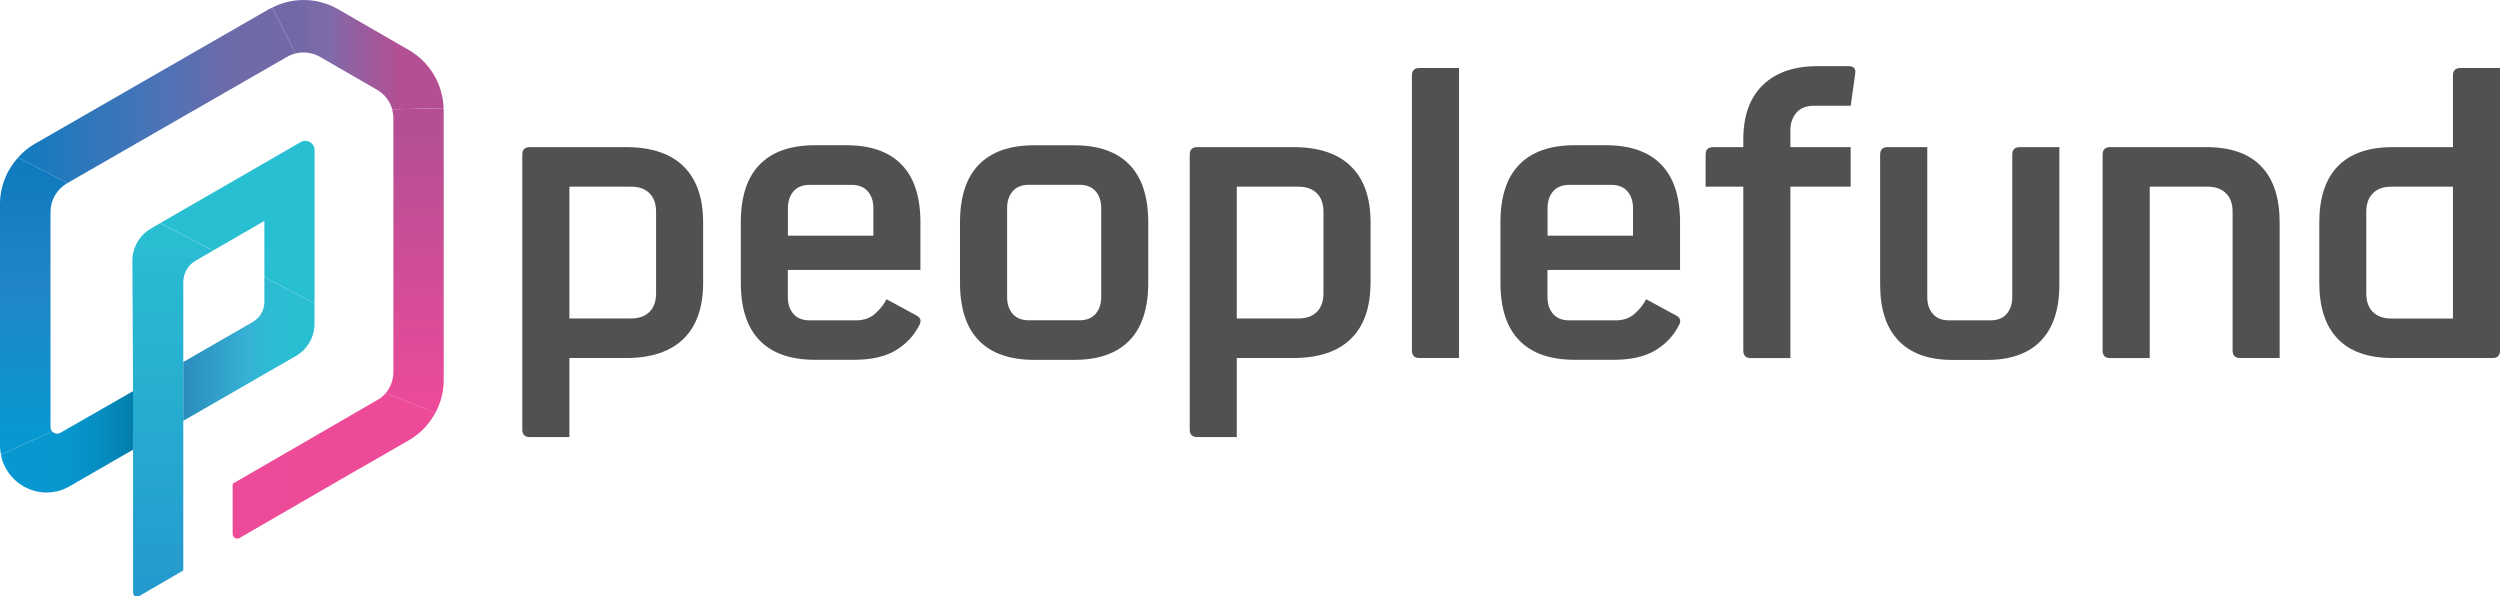 <svg xmlns="http://www.w3.org/2000/svg" xmlns:xlink="http://www.w3.org/1999/xlink" version="1.1" id="Layer_1" x="0px" y="0px" viewBox="0 0 3677.1 877.3" style="enable-background:new 0 0 3677.1 1755.3;" xml:space="preserve">
<style type="text/css">
	.st0{fill:#FFFFFF;}
	.st1{fill:#787878;}
	.st2{fill:url(#SVGID_1_);}
	.st3{fill:#29BFD2;}
	.st4{fill:url(#SVGID_2_);}
	.st5{fill:url(#SVGID_3_);}
	.st6{fill:url(#SVGID_4_);}
	.st7{fill:url(#SVGID_5_);}
	.st8{fill:url(#SVGID_6_);}
	.st9{fill:url(#SVGID_7_);}
	.st10{fill:url(#SVGID_8_);}
	.st11{fill:#515151;}
</style>

<g>
	<g>
		<polygon class="st1" points="195.8,575.2 195.7,549.6 195.7,575.2 195.7,575.2   "/>
		<linearGradient id="SVGID_1_" gradientUnits="userSpaceOnUse" x1="342.246" y1="685.286" x2="640.372" y2="685.286">
			<stop offset="3.503906e-02" style="stop-color:#ED4A99"/>
			<stop offset="1" style="stop-color:#ED4A97"/>
		</linearGradient>
		<path class="st2" d="M559.2,585.9l-217,125.6v73.8c0,5.3,5.7,8.6,10.3,5.9l177.3-102.6l-0.1,0.2l71.7-41.3    c16.8-9.7,30.1-23.9,39-40.4l-73.2-28.8C564.8,581.2,562.2,583.7,559.2,585.9z"/>
		<path class="st3" d="M388.8,325l0.1,82.7l73.8,38.3V220.8c0-10.5-11.4-17.1-20.5-11.8L235.6,328.2l77.8,40.3L388.8,325z"/>
		<linearGradient id="SVGID_2_" gradientUnits="userSpaceOnUse" x1="269.579" y1="513.353" x2="462.702" y2="513.353">
			<stop offset="0" style="stop-color:#2A8CBD"/>
			<stop offset="0.501" style="stop-color:#36B2D5"/>
			<stop offset="0.535" style="stop-color:#33B5D4"/>
			<stop offset="0.697" style="stop-color:#2BBDD3"/>
			<stop offset="1" style="stop-color:#29BFD2"/>
		</linearGradient>
		<path class="st4" d="M388.9,443.9c0,12.2-6.5,23.5-17.1,29.6l-102.3,59V619l165.7-95.4c17-9.8,27.4-27.9,27.4-47.4v-30.2    l-73.8-38.3L388.9,443.9z"/>
		<linearGradient id="SVGID_3_" gradientUnits="userSpaceOnUse" x1="254.104" y1="877.66" x2="254.104" y2="328.241">
			<stop offset="0" style="stop-color:#2499CE"/>
			<stop offset="1" style="stop-color:#29BFD2"/>
		</linearGradient>
		<path class="st5" d="M195.7,661.4v210.4c0,4.5,4.9,7.4,9,5l64.9-37.8v-1.4V619l0,0v-86.5l0,0v0v-118c0-12.1,6.9-24.5,17.3-30.6    l26.5-15.3l-77.8-40.3l-13.5,7.8c-17,9.8-27.5,28-27.4,47.7l0.9,165.9v-67.5v67.5l0.1,25.5l-0.1,0.1l0,0L195.7,661.4L195.7,661.4z    "/>
		<linearGradient id="SVGID_4_" gradientUnits="userSpaceOnUse" x1="438.091" y1="80.382" x2="646.364" y2="80.382">
			<stop offset="0" style="stop-color:#7368A7"/>
			<stop offset="0.217" style="stop-color:#7F6AA8"/>
			<stop offset="0.713" style="stop-color:#B44F94"/>
		</linearGradient>
		<path class="st6" d="M601.5,73.7L497.4,13.6c-29.9-17.3-66.4-18-97-2.5l34.2,67.5c11.9-2.9,24.5-1.4,35.5,4.7l85.4,49.3    c10.6,6.4,18.1,16.6,21.4,28.2l75.6-1.7C651.3,123.8,632.2,91.4,601.5,73.7z"/>
		<linearGradient id="SVGID_5_" gradientUnits="userSpaceOnUse" x1="609.869" y1="607.198" x2="609.869" y2="159.086">
			<stop offset="0" style="stop-color:#ED4A99"/>
			<stop offset="0.923" style="stop-color:#B44F94"/>
		</linearGradient>
		<path class="st7" d="M652.5,162c0-1-0.2-2-0.2-2.9l-75.6,1.7c1.2,4.3,1.9,8.7,1.9,13.3l0,373.9c-0.2,11.3-4.3,22-11.4,30.4    l73.2,28.8c7.8-14.5,12.2-30.9,12.2-48V162z"/>
		<linearGradient id="SVGID_6_" gradientUnits="userSpaceOnUse" x1="26.534" y1="140.208" x2="435.016" y2="140.208">
			<stop offset="5.000000e-03" style="stop-color:#117BBF"/>
			<stop offset="0.542" style="stop-color:#5072B6"/>
			<stop offset="0.753" style="stop-color:#6D6BA9"/>
			<stop offset="1" style="stop-color:#7368A7"/>
		</linearGradient>
		<path class="st8" d="M395.5,13.5L51.1,211.6c-9.4,5.4-17.5,12.3-24.6,20.1l72.6,37.6L425.4,81.8c3-1.4,6-2.4,9.2-3.2l-34.2-67.5    C398.8,11.9,397.1,12.6,395.5,13.5z"/>
		<linearGradient id="SVGID_7_" gradientUnits="userSpaceOnUse" x1="43.369" y1="649.813" x2="192.836" y2="649.813">
			<stop offset="0" style="stop-color:#0898D1"/>
			<stop offset="0.367" style="stop-color:#0896CE"/>
			<stop offset="0.642" style="stop-color:#0690C4"/>
			<stop offset="0.886" style="stop-color:#0485B4"/>
			<stop offset="1" style="stop-color:#037EAA"/>
		</linearGradient>
		<path class="st9" d="M102.6,715.1l93.1-53.7v-86.1L88.8,636.6c-4.3,2.5-9.2,1.2-12.1-2.1L1.3,668.8    C9.9,713.7,60.9,739.3,102.6,715.1z"/>
		<linearGradient id="SVGID_8_" gradientUnits="userSpaceOnUse" x1="49.563" y1="260.667" x2="49.563" y2="639.663">
			<stop offset="0" style="stop-color:#117BBF"/>
			<stop offset="0.427" style="stop-color:#2086C7"/>
			<stop offset="1" style="stop-color:#0898D1"/>
		</linearGradient>
		<path class="st10" d="M0,300v355.7c0,4.5,0.6,8.9,1.4,13.1l75.3-34.3c-1.5-1.7-2.4-3.8-2.4-6.4V311.7c0-17.2,9.1-33.2,24-41.9    l0.9-0.5l-72.6-37.6C9.8,250.2,0,274.3,0,300z"/>
	</g>
	<g>
		<path class="st11" d="M1034.2,415.8c0,36.2-9.6,63.7-28.8,82.5c-19.2,18.8-47.5,28.3-84.8,28.3h-83.1v116.3h-58.2    c-7.4,0-11.1-3.7-11.1-11.1V227.5c0-7.4,3.7-11.1,11.1-11.1h141.3c37.3,0,65.6,9.4,84.8,28.3c19.2,18.8,28.8,46.4,28.8,82.5V415.8    z M837.5,468.4h90.9c11.4,0,20.4-3.2,26.9-9.7c6.5-6.5,9.7-15.6,9.7-27.4V311.7c0-11.8-3.2-21-9.7-27.4    c-6.5-6.5-15.4-9.7-26.9-9.7h-90.9V468.4z"/>
		<path class="st11" d="M1353.8,397h-195v39.9c0,10.3,2.8,18.7,8.3,24.9c5.5,6.3,13.5,9.4,23.8,9.4h68.1c11.4,0,20.9-3.3,28.3-10    c7.4-6.6,12.9-13.7,16.6-21.1l44.9,24.4c5.2,3,6.5,7.2,3.9,12.7c-7.8,15.9-19.4,28.5-34.9,37.9c-15.5,9.4-36,14.1-61.5,14.1h-57.6    c-35.8,0-63-9.5-81.4-28.5c-18.5-19-27.7-47.4-27.7-85v-88.6c0-37.7,9.2-66,27.7-85c18.5-19,45.6-28.5,81.4-28.5h46    c35.8,0,63,9.5,81.4,28.5c18.5,19,27.7,47.4,27.7,85V397z M1158.8,346.6h125.8v-40.4c0-10.3-2.8-18.6-8.3-24.9    c-5.5-6.3-13.5-9.4-23.8-9.4h-61.5c-10.3,0-18.3,3.1-23.8,9.4c-5.5,6.3-8.3,14.6-8.3,24.9V346.6z"/>
		<path class="st11" d="M1412,327.2c0-37.7,9.2-66,27.7-85c18.5-19,45.6-28.5,81.4-28.5h58.7c35.8,0,63,9.5,81.4,28.5    c18.5,19,27.7,47.4,27.7,85v88.6c0,37.7-9.2,66-27.7,85c-18.5,19-45.6,28.5-81.4,28.5h-58.7c-35.8,0-63-9.5-81.4-28.5    c-18.5-19-27.7-47.4-27.7-85V327.2z M1619.7,306.1c0-10.3-2.8-18.6-8.3-24.9c-5.5-6.3-13.5-9.4-23.8-9.4h-74.2    c-10.3,0-18.3,3.1-23.8,9.4c-5.5,6.3-8.3,14.6-8.3,24.9v130.7c0,10.3,2.8,18.7,8.3,24.9c5.5,6.3,13.5,9.4,23.8,9.4h74.2    c10.3,0,18.3-3.1,23.8-9.4c5.5-6.3,8.3-14.6,8.3-24.9V306.1z"/>
		<path class="st11" d="M2015.8,415.8c0,36.2-9.6,63.7-28.8,82.5c-19.2,18.8-47.5,28.3-84.8,28.3h-83.1v116.3H1761    c-7.4,0-11.1-3.7-11.1-11.1V227.5c0-7.4,3.7-11.1,11.1-11.1h141.3c37.3,0,65.6,9.4,84.8,28.3c19.2,18.8,28.8,46.4,28.8,82.5V415.8    z M1819.1,468.4h90.9c11.4,0,20.4-3.2,26.9-9.7c6.5-6.5,9.7-15.6,9.7-27.4V311.7c0-11.8-3.2-21-9.7-27.4    c-6.5-6.5-15.4-9.7-26.9-9.7h-90.9V468.4z"/>
		<path class="st11" d="M2146,526.6h-58.2c-7.4,0-11.1-3.7-11.1-11.1V111.1c0-7.4,3.7-11.1,11.1-11.1h58.2V526.6z"/>
		<path class="st11" d="M2471.1,397h-195v39.9c0,10.3,2.8,18.7,8.3,24.9c5.5,6.3,13.5,9.4,23.8,9.4h68.1c11.4,0,20.9-3.3,28.3-10    c7.4-6.6,12.9-13.7,16.6-21.1l44.9,24.4c5.2,3,6.5,7.2,3.9,12.7c-7.8,15.9-19.4,28.5-34.9,37.9c-15.5,9.4-36,14.1-61.5,14.1H2316    c-35.8,0-63-9.5-81.4-28.5c-18.5-19-27.7-47.4-27.7-85v-88.6c0-37.7,9.2-66,27.7-85c18.5-19,45.6-28.5,81.4-28.5h46    c35.8,0,63,9.5,81.4,28.5c18.5,19,27.7,47.4,27.7,85V397z M2276.1,346.6h125.8v-40.4c0-10.3-2.8-18.6-8.3-24.9    c-5.5-6.3-13.5-9.4-23.8-9.4h-61.5c-10.3,0-18.3,3.1-23.8,9.4c-5.5,6.3-8.3,14.6-8.3,24.9V346.6z"/>
		<path class="st11" d="M2728.7,108.4l-6.6,47.1h-53.2c-12.2,0-21.1,3.5-26.9,10.5c-5.7,7-8.6,15.3-8.6,24.9v25.5h88.6v58.2h-88.6    v252.1h-58.2c-7.4,0-11.1-3.7-11.1-11.1v-241h-55.4v-47.1c0-7.4,3.7-11.1,11.1-11.1h44.3v-11.1c0-34.7,9.5-61.4,28.5-80    c19-18.6,45.9-28,80.6-28h46C2726.7,97.3,2729.8,101,2728.7,108.4z"/>
		<path class="st11" d="M2951.4,461.8c5.5-6.3,8.3-14.6,8.3-24.9V227.5c0-7.4,3.7-11.1,11.1-11.1h58.2v202.2    c0,36.2-9.1,63.7-27.1,82.5c-18.1,18.8-44.5,28.3-79.2,28.3h-51c-34.7,0-61.1-9.4-79.2-28.3c-18.1-18.8-27.1-46.3-27.1-82.5V227.5    c0-7.4,3.7-11.1,11.1-11.1h58.2v220.5c0,10.3,2.8,18.7,8.3,24.9c5.5,6.3,13.5,9.4,23.8,9.4h60.9    C2937.9,471.2,2945.9,468.1,2951.4,461.8z"/>
		<path class="st11" d="M3294.9,526.6c-7.4,0-11.1-3.7-11.1-11.1V311.7c0-11.8-3.2-21-9.7-27.4c-6.5-6.5-15.4-9.7-26.9-9.7h-85.3    v252.1h-58.2c-7.4,0-11.1-3.7-11.1-11.1V227.5c0-7.4,3.7-11.1,11.1-11.1H3245c35.8,0,62.8,9.4,80.9,28.3    c18.1,18.8,27.1,46.4,27.1,82.5v199.4H3294.9z"/>
		<path class="st11" d="M3607.9,216.4V111.1c0-7.4,3.7-11.1,11.1-11.1h58.2v415.5c0,7.4-3.7,11.1-11.1,11.1h-146.8    c-35.8,0-62.8-9.4-80.9-28.3c-18.1-18.8-27.1-46.3-27.1-82.5v-88.6c0-36.2,9-63.7,27.1-82.5c18.1-18.8,45.1-28.3,80.9-28.3H3607.9    z M3607.9,274.6H3517c-11.5,0-20.4,3.2-26.9,9.7c-6.5,6.5-9.7,15.6-9.7,27.4v119.7c0,11.8,3.2,21,9.7,27.4    c6.5,6.5,15.4,9.7,26.9,9.7h90.9V274.6z"/>
	</g>
</g>
</svg>